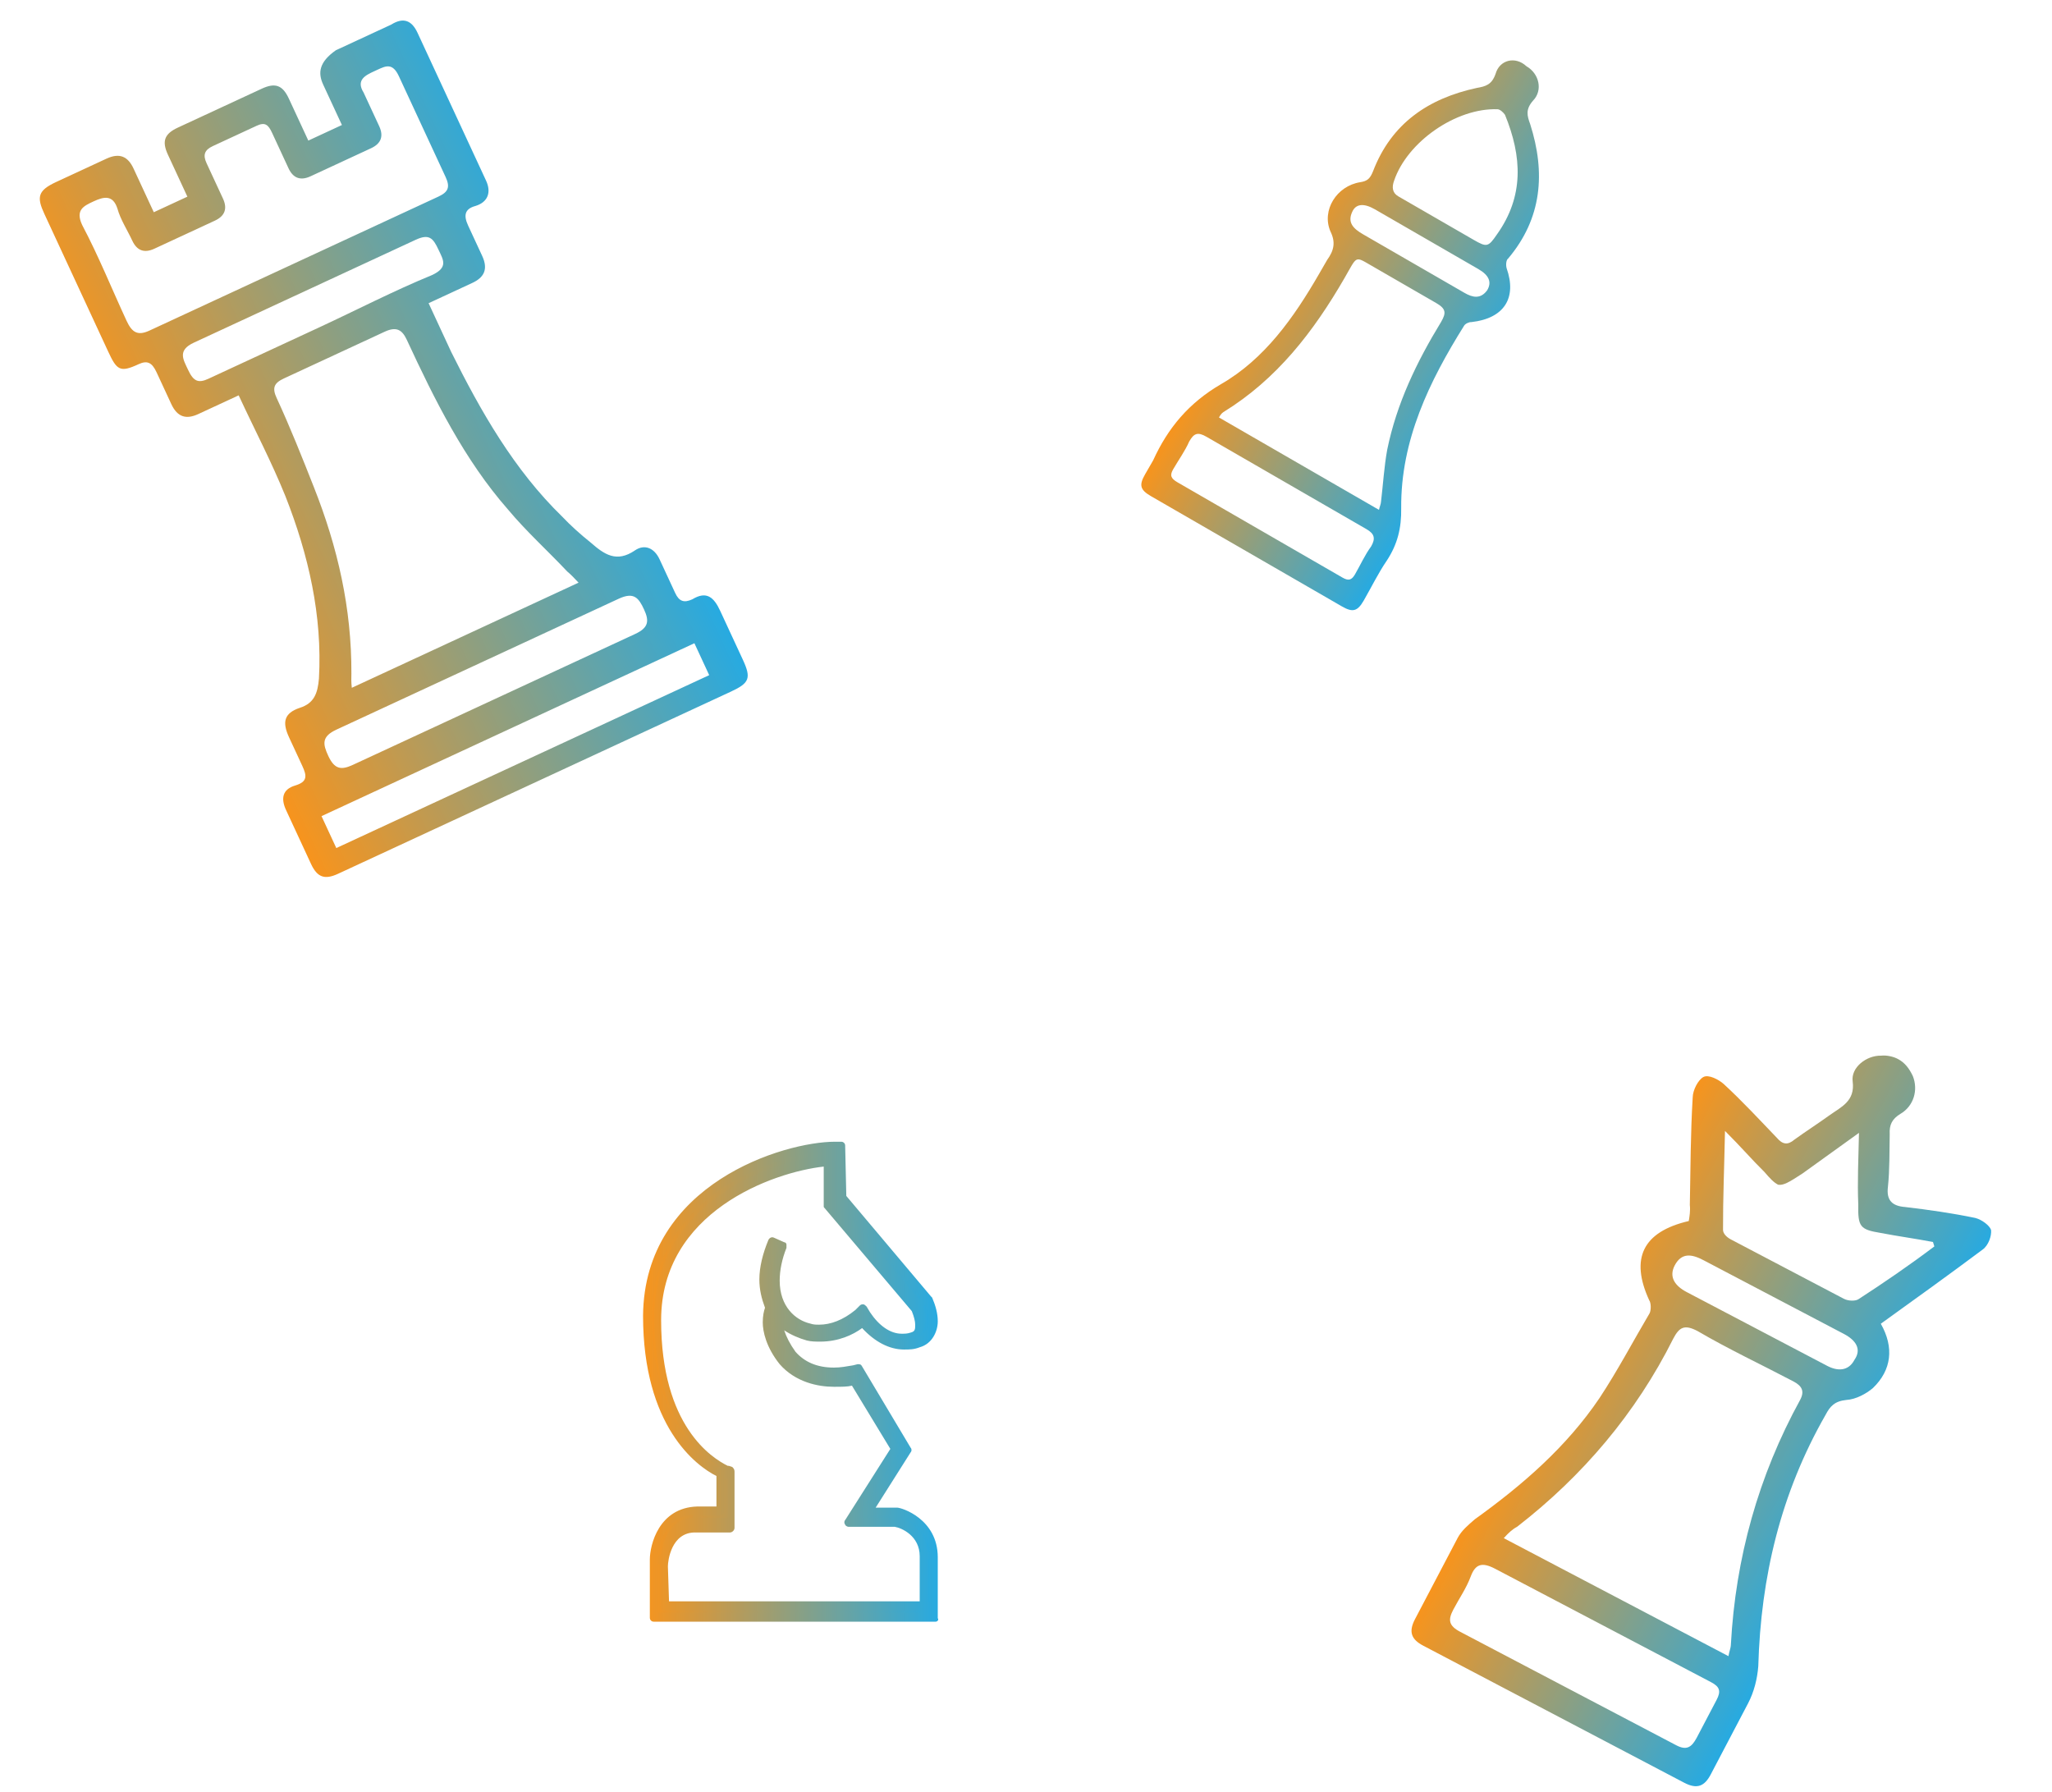 <svg width="284" height="248" viewBox="0 0 284 248" fill="none" xmlns="http://www.w3.org/2000/svg">
<path d="M44.498 112.943L96.106 89.015L98.154 93.432L46.546 117.36L44.498 112.943ZM45.432 104.601C44.678 102.974 44.479 101.936 46.571 100.966C59.59 94.931 72.608 88.895 85.626 82.859C87.718 81.889 88.382 82.711 89.136 84.339C89.891 85.966 89.749 86.879 87.889 87.741C81.38 90.759 74.871 93.777 68.362 96.795C61.853 99.812 55.344 102.83 48.835 105.848C47.208 106.603 46.295 106.461 45.432 104.601ZM53.241 45.905C54.868 45.151 55.657 45.633 56.303 47.028C60.183 55.396 64.296 63.657 70.285 70.484C72.832 73.539 75.736 76.147 78.515 79.095C78.963 79.453 79.519 80.042 80.074 80.632L48.691 95.182C48.6 94.377 48.617 93.804 48.634 93.232C48.672 84.176 46.743 75.75 43.435 67.398C41.835 63.338 40.128 59.046 38.296 55.094C37.649 53.699 37.898 53.019 39.293 52.372C41.85 51.187 44.175 50.109 46.732 48.923C48.824 47.953 50.916 46.983 53.241 45.905ZM26.03 51.178C25.383 49.783 24.504 48.496 26.828 47.419C37.057 42.676 47.286 37.934 57.514 33.191C59.374 32.329 59.93 32.919 60.684 34.546C61.331 35.941 62.102 36.995 59.778 38.073C54.556 40.212 49.317 42.923 44.202 45.295C39.088 47.666 34.206 49.929 29.092 52.3C29.092 52.3 29.092 52.3 28.86 52.408C27.465 53.055 26.784 52.805 26.03 51.178ZM17.517 44.392C15.469 39.975 13.654 35.451 11.374 31.142C10.404 29.049 11.566 28.51 12.961 27.864C14.356 27.217 15.626 26.911 16.256 28.878C16.67 30.381 17.657 31.9 18.303 33.295C18.95 34.69 19.971 35.064 21.366 34.417C24.155 33.124 26.945 31.83 29.734 30.537C31.129 29.89 31.503 28.87 30.857 27.475C30.102 25.848 29.348 24.22 28.593 22.593C28.054 21.431 28.304 20.75 29.466 20.211C31.558 19.241 33.418 18.379 35.51 17.409C36.672 16.87 37.121 17.227 37.66 18.39C38.414 20.017 39.168 21.644 39.923 23.271C40.569 24.666 41.59 25.04 42.985 24.394C45.775 23.1 48.564 21.807 51.354 20.514C52.749 19.867 53.123 18.846 52.476 17.451C51.722 15.824 51.075 14.429 50.32 12.802C49.226 11.05 50.62 10.403 51.783 9.864C52.015 9.757 52.015 9.757 52.248 9.649C53.41 9.11 54.34 8.679 55.202 10.539C57.358 15.188 59.514 19.837 61.669 24.486C62.316 25.881 62.066 26.562 60.672 27.209C53.93 30.334 47.421 33.352 40.679 36.478C38.82 37.34 36.96 38.202 35.1 39.064C30.451 41.22 25.801 43.376 20.92 45.639C20.92 45.639 20.92 45.639 20.687 45.747C19.06 46.501 18.272 46.02 17.517 44.392ZM44.735 11.72L47.322 17.299L42.672 19.455C41.702 17.363 40.84 15.503 39.978 13.643C39.115 11.783 38.095 11.409 36.235 12.271C32.283 14.104 28.331 15.936 24.612 17.66C22.752 18.523 22.378 19.544 23.24 21.403C24.102 23.263 25.072 25.355 25.934 27.215L21.285 29.37C20.315 27.278 19.453 25.419 18.483 23.326C17.728 21.699 16.6 21.093 14.74 21.955C13.345 22.602 11.718 23.356 10.323 24.003C9.393 24.434 8.696 24.757 7.766 25.188C5.209 26.374 5.067 27.287 6.145 29.611C9.055 35.888 12.073 42.397 14.983 48.674C16.169 51.231 16.617 51.588 19.174 50.403C20.336 49.864 21.017 50.113 21.663 51.508C22.31 52.903 23.065 54.53 23.711 55.925C24.574 57.785 25.827 58.051 27.454 57.296C29.314 56.434 31.174 55.572 33.033 54.709C35.297 59.591 37.577 63.901 39.5 68.658C42.7 76.777 44.629 85.203 44.143 93.901C43.968 95.96 43.469 97.321 41.502 97.951C39.302 98.688 39.035 99.941 40.005 102.034C40.652 103.428 41.299 104.823 41.837 105.986C42.484 107.38 42.575 108.186 40.84 108.708C39.105 109.23 38.839 110.483 39.593 112.11C40.779 114.667 41.857 116.992 43.042 119.549C43.904 121.409 44.925 121.783 46.785 120.921C50.969 118.981 55.154 117.041 59.571 114.993C73.519 108.526 87.234 102.167 101.182 95.7C103.74 94.514 103.989 93.834 102.803 91.277C101.725 88.952 100.755 86.86 99.678 84.535C98.815 82.675 97.812 81.729 95.827 82.931C94.665 83.47 93.984 83.221 93.445 82.058C92.691 80.431 92.044 79.036 91.29 77.409C90.535 75.782 89.174 75.283 87.887 76.162C85.313 77.92 83.629 76.724 81.729 75.063C80.385 73.992 78.933 72.688 77.822 71.508C71.135 65.006 66.557 56.96 62.445 48.699C61.475 46.607 60.397 44.282 59.319 41.958C61.411 40.988 63.271 40.125 65.363 39.155C66.99 38.401 67.597 37.272 66.735 35.413C66.088 34.018 65.442 32.623 64.795 31.228C64.148 29.833 64.29 28.92 65.792 28.506C67.527 27.984 68.026 26.623 67.272 24.996C64.146 18.254 60.913 11.28 57.787 4.539C57.032 2.911 55.904 2.305 54.152 3.4C51.595 4.585 49.27 5.663 46.713 6.849C46.713 6.849 46.713 6.849 46.481 6.956C44.139 8.607 43.98 10.093 44.735 11.72Z" fill="url(#paint0_linear_24730_3)"/>
<path d="M201.136 222.756C201.978 221.151 202.917 219.852 203.559 218.142C204.201 216.432 205.119 216.146 206.925 217.094C215.752 221.73 224.58 226.365 233.608 231.106C234.611 231.633 235.815 232.265 236.818 232.792C238.022 233.424 238.212 234.036 237.58 235.24C236.632 237.045 235.789 238.65 234.841 240.456C234.103 241.86 233.386 242.251 231.982 241.514C226.966 238.88 221.95 236.246 217.135 233.718C215.731 232.98 214.327 232.243 212.922 231.505C209.311 229.609 205.7 227.713 202.088 225.816C200.483 224.973 200.398 224.161 201.136 222.756ZM209.98 211.276C219.039 204.259 226.409 195.588 231.581 185.25C232.424 183.645 233.141 183.254 234.947 184.202C239.255 186.721 243.774 188.838 248.188 191.156C249.392 191.788 249.783 192.505 249.151 193.709C243.366 204.237 240.2 215.628 239.557 227.575C239.547 228.082 239.336 228.483 239.221 229.191L208.124 212.861C208.746 212.164 209.263 211.667 209.98 211.276ZM255.211 184.605C256.816 185.448 257.704 186.682 256.66 188.182C255.818 189.787 254.298 189.757 252.893 189.019C249.683 187.334 246.273 185.543 243.063 183.857L233.432 178.8C231.827 177.957 230.94 176.723 231.783 175.118C232.731 173.312 234.145 173.543 235.75 174.386C238.76 175.966 241.769 177.547 244.979 179.232C248.189 180.918 251.6 182.709 255.211 184.605ZM249.47 162.394C251.938 160.619 254.406 158.844 257.285 156.772C257.215 160.319 257.049 163.559 257.189 166.704C257.129 169.743 257.424 170.155 260.253 170.617C262.576 171.068 265.204 171.425 267.526 171.876C267.622 172.182 267.622 172.182 267.717 172.488C264.321 175.056 260.724 177.518 257.233 179.78C256.822 180.076 255.808 180.056 255.206 179.74C249.99 177.001 244.774 174.262 239.558 171.522C238.956 171.206 238.459 170.69 238.469 170.183C238.455 165.824 238.641 161.571 238.741 156.505C240.928 158.677 242.513 160.533 244.203 162.188C244.996 163.116 245.492 163.633 246.094 163.949C246.801 164.064 247.519 163.673 249.47 162.394ZM260.336 146.089C258.31 146.048 256.148 147.728 256.413 149.66C256.764 152.403 254.823 153.176 253.177 154.359C251.532 155.543 249.992 156.526 248.347 157.709C247.419 158.502 246.712 158.386 245.919 157.458C243.437 154.875 241.154 152.397 238.566 150.014C237.869 149.392 236.465 148.655 235.748 149.046C235.03 149.437 234.293 150.841 234.273 151.854C233.971 156.815 233.976 161.681 233.875 166.747C233.96 167.559 233.845 168.267 233.729 168.974C227.314 170.468 225.618 174.185 228.241 179.913C228.537 180.324 228.517 181.338 228.306 181.739C225.998 185.646 223.891 189.659 221.383 193.46C216.788 200.262 210.703 205.513 204.121 210.247C203.193 211.039 202.265 211.832 201.739 212.835C199.737 216.647 197.84 220.258 195.839 224.07C194.891 225.876 195.377 226.899 196.982 227.742C209.02 234.063 221.057 240.384 233.095 246.706C234.901 247.654 235.924 247.167 236.767 245.562C238.452 242.352 240.243 238.942 241.929 235.732C242.772 234.127 243.213 232.311 243.349 230.59C243.696 218.231 246.461 206.63 252.657 195.806C253.289 194.602 253.911 193.905 255.536 193.734C256.855 193.659 258.29 192.877 259.218 192.085C261.802 189.602 262.168 186.467 260.307 183.186C265.243 179.636 269.768 176.381 274.398 172.925C275.221 172.333 275.652 171.024 275.567 170.212C275.376 169.6 274.278 168.767 273.37 168.546C270.14 167.874 266.804 167.402 263.67 167.035C261.949 166.9 261.051 166.172 261.292 164.251C261.543 161.824 261.488 159.491 261.539 156.958C261.464 155.639 261.885 154.837 263.014 154.149C264.86 153.071 265.512 150.854 264.74 148.913C264.253 147.89 263.661 147.067 262.658 146.54C262.056 146.224 261.149 146.003 260.336 146.089Z" fill="url(#paint1_linear_24730_3)"/>
<path d="M162.372 64.935C163.087 63.697 164.018 62.401 164.596 61.084C165.231 59.983 165.744 59.73 166.982 60.444C170.696 62.589 174.41 64.733 178.123 66.877C181.837 69.021 185.413 71.086 189.127 73.23C190.228 73.865 190.402 74.516 189.767 75.616C188.914 76.775 188.258 78.23 187.543 79.468C187.067 80.293 186.633 80.409 185.807 79.933C178.242 75.565 170.677 71.197 162.975 66.75C162.012 66.194 161.896 65.76 162.372 64.935ZM198.762 41.93C200.137 42.724 200.174 43.296 199.46 44.534C196.066 50.093 193.302 55.834 191.993 62.23C191.569 64.553 191.42 67.034 191.134 69.437C191.112 69.791 190.954 70.066 190.853 70.558L168.708 57.773C168.867 57.498 169.026 57.223 169.322 57.027C176.71 52.49 181.802 45.893 186.091 38.465C187.838 35.44 187.483 35.418 189.684 36.689C189.959 36.848 190.372 37.086 190.784 37.324C191.885 37.959 192.847 38.515 193.948 39.151C194.636 39.548 195.323 39.945 196.011 40.342C196.699 40.739 197.662 41.295 198.762 41.93ZM187.136 29.349C187.634 28.169 188.777 28.096 190.29 28.969C195.104 31.749 199.78 34.449 204.594 37.228C206.107 38.102 206.477 39.049 205.842 40.149C204.91 41.445 203.789 41.164 202.688 40.529C200.35 39.179 198.012 37.829 195.674 36.479C193.335 35.129 190.997 33.779 188.659 32.429C187.283 31.635 186.479 30.804 187.136 29.349ZM192.947 25.002C194.764 19.632 201.522 14.914 207.274 15.117C207.628 15.138 208.099 15.593 208.294 15.89C210.652 21.653 210.963 27.15 207.157 32.472C205.987 34.181 205.77 34.239 203.982 33.206C202.331 32.254 200.681 31.301 199.03 30.348C197.242 29.315 195.454 28.283 193.666 27.251L193.528 27.171C192.703 26.695 192.608 25.906 192.947 25.002ZM207 10.191C206.481 11.725 205.613 11.957 204.391 12.169C197.686 13.616 192.569 17.081 190.037 23.688C189.619 24.731 189.243 25.064 188.238 25.217C185.005 25.735 182.882 29.094 184.13 32.015C184.891 33.555 184.61 34.676 183.679 35.973C183.361 36.523 182.964 37.211 182.567 37.898C179.073 43.95 175.028 49.685 168.985 53.164C164.56 55.745 161.649 59.199 159.6 63.701C159.203 64.389 158.885 64.939 158.488 65.627C157.615 67.14 157.789 67.791 159.302 68.665C162.053 70.253 164.941 71.92 167.692 73.509C169.343 74.462 170.856 75.335 172.506 76.288C176.908 78.829 181.309 81.371 185.711 83.912C187.224 84.785 187.875 84.611 188.748 83.098C189.781 81.31 190.755 79.305 191.925 77.596C193.412 75.337 193.974 73.094 193.927 70.316C193.851 60.919 197.827 52.761 202.629 45.08C202.788 44.804 203.301 44.551 203.655 44.572C208.169 44.06 209.974 41.251 208.515 37.108C208.399 36.674 208.441 35.965 208.738 35.769C213.412 30.215 213.932 23.913 211.776 17.166C211.347 16.002 211.115 15.134 212.184 13.917C213.55 12.505 213.048 10.198 211.26 9.166C209.71 7.721 207.54 8.302 207 10.191Z" fill="url(#paint2_linear_24730_3)"/>
<path d="M108.222 181.131C108.222 181.131 107.91 181.756 107.91 182.85C107.91 183.944 108.222 185.507 109.785 187.226C111.348 189.101 113.692 189.57 115.567 189.57C117.286 189.57 118.537 189.258 118.537 189.258L119.162 189.101L125.882 200.354L120.412 208.949H124.163H124.319C124.319 208.949 129.476 210.043 129.476 215.2H129.32H129.476H129.32H129.476C129.476 219.732 129.476 222.858 129.476 222.858V223.639H90.562V215.669C90.562 215.669 90.719 208.949 96.501 208.949V209.574V208.949V209.574V208.949H99.783V203.323H100.564L100.252 204.104C100.096 204.104 89.625 200.041 89.625 181.912C89.781 163.471 109.785 158.47 115.567 158.47V159.096V158.47V159.096V158.47H116.349L116.505 165.503L128.382 179.568V179.725C128.382 179.725 129.164 181.131 129.164 182.694C129.164 183.788 128.695 185.194 127.132 185.819C126.507 186.132 125.726 186.132 125.1 186.132C122.6 186.132 120.412 184.413 119.005 182.225L119.631 181.756L120.099 182.381C120.099 182.381 117.286 185.038 113.536 185.038C113.067 185.038 112.442 185.038 111.817 184.882C108.535 184.1 105.878 181.131 105.878 176.911C105.878 175.349 106.191 173.473 107.128 171.598L108.535 172.223C107.753 173.942 107.441 175.505 107.441 176.911C107.441 180.506 109.629 182.85 112.129 183.475C112.598 183.632 113.067 183.632 113.536 183.632C116.505 183.632 119.005 181.444 119.005 181.444L119.631 180.819L120.099 181.6C121.35 183.475 123.069 184.726 124.944 184.726C125.413 184.726 125.882 184.569 126.351 184.413C127.288 184.1 127.445 183.632 127.445 182.85C127.445 181.756 126.819 180.662 126.819 180.662L127.445 180.35L126.819 180.819L114.63 166.441L114.473 159.564H115.255V160.346C109.941 160.346 90.875 165.19 90.875 182.225C90.875 199.572 100.564 202.854 100.564 202.854L101.033 203.01V210.824H96.189V210.043V210.824C91.969 210.668 91.813 216.138 91.813 216.138H91.031H91.813V222.545H128.382V223.327H127.601C127.601 223.327 127.601 220.201 127.601 215.669H128.382H127.601C127.601 211.762 123.694 210.981 123.694 210.981L123.85 210.199V210.981H117.286L123.694 200.822L117.755 190.82L118.38 190.352L118.537 191.133C118.537 191.133 117.13 191.602 115.255 191.602C113.067 191.602 110.254 191.133 108.222 188.633C106.503 186.601 106.034 184.569 106.034 183.163C106.034 181.6 106.503 180.662 106.659 180.662L108.222 181.131Z" fill="url(#paint3_linear_24730_3)"/>
<path d="M129.477 224.419H90.563C90.406 224.419 90.25 224.419 90.094 224.263C89.938 224.107 89.938 223.95 89.938 223.794V215.824C89.938 213.792 91.188 208.635 96.501 208.479H99.158V204.259C96.345 202.852 89 197.383 89 182.067C89.156 163.782 108.535 158 115.568 158H116.349C116.505 158 116.662 158 116.818 158.156C116.974 158.313 116.974 158.469 116.974 158.625L117.13 165.501L128.852 179.41L129.008 179.567C129.477 180.661 129.789 181.755 129.789 182.849C129.789 184.255 129.008 185.974 127.289 186.443C126.507 186.756 125.882 186.756 125.101 186.756C123.069 186.756 121.038 185.662 119.318 183.786C118.068 184.724 116.037 185.662 113.536 185.662C112.911 185.662 112.286 185.662 111.661 185.505C110.567 185.193 109.473 184.724 108.535 184.099C108.848 185.037 109.316 185.974 110.098 187.068C111.348 188.475 113.067 189.256 115.411 189.256C116.349 189.256 117.131 189.1 118.068 188.944L118.693 188.787C119.006 188.787 119.162 188.787 119.318 189.1L126.038 200.352C126.195 200.508 126.195 200.821 126.038 200.977L121.194 208.635H124.007H124.163C124.788 208.635 129.789 210.198 129.789 215.511V223.95C129.946 224.107 129.789 224.419 129.477 224.419ZM91.032 223.169H127.289V223.013V222.856H91.969C91.813 222.856 91.657 222.856 91.501 222.7C91.344 222.544 91.344 222.388 91.344 222.231V216.449H91.188H91.032V223.169ZM128.383 221.606H128.539H128.695V215.824H128.539H128.383V221.606ZM92.594 221.606H127.289V215.355C127.289 212.542 124.788 211.448 123.851 211.292H117.443C117.287 211.292 116.974 211.135 116.974 210.979C116.818 210.823 116.818 210.51 116.974 210.354L123.225 200.508L117.912 191.757C117.287 191.913 116.505 191.913 115.411 191.913C113.224 191.913 110.098 191.288 107.91 188.787C106.035 186.443 105.566 184.255 105.566 183.005C105.566 182.067 105.722 181.442 105.878 180.973C105.409 179.723 105.097 178.473 105.097 177.066C105.097 175.347 105.566 173.472 106.347 171.596C106.503 171.284 106.816 171.128 107.129 171.284L108.535 171.909C108.691 171.909 108.848 172.065 108.848 172.222C108.848 172.378 108.848 172.534 108.848 172.69C108.223 174.253 107.91 175.816 107.91 177.222C107.91 180.817 110.098 182.692 112.129 183.161C112.598 183.317 112.911 183.317 113.38 183.317C114.943 183.317 116.662 182.692 118.381 181.286L119.006 180.661C119.162 180.504 119.318 180.504 119.475 180.504C119.631 180.504 119.787 180.661 119.944 180.817L120.412 181.598C121.663 183.474 123.225 184.568 124.788 184.568C125.257 184.568 125.57 184.568 126.038 184.411C126.664 184.255 126.664 183.943 126.664 183.317C126.664 182.849 126.507 182.223 126.195 181.442L114.161 167.221C114.005 167.064 114.005 167.064 114.005 166.908V161.438C106.972 162.22 91.501 167.689 91.501 182.692C91.501 197.383 98.533 201.759 100.721 202.853C100.721 202.853 100.721 202.853 100.877 202.853L101.346 203.009C101.502 203.165 101.659 203.321 101.659 203.634V211.448C101.659 211.76 101.346 212.073 101.034 212.073H96.189C92.907 212.073 92.438 215.98 92.438 216.761L92.594 221.606ZM95.876 209.573C91.969 210.041 91.188 213.792 91.032 215.199H91.188H91.501C91.657 213.792 92.438 210.198 95.876 210.041V209.885C95.876 209.729 95.876 209.729 95.876 209.573ZM128.383 214.73H128.539H128.695C128.383 211.448 125.726 210.198 124.632 209.729V210.041C126.507 210.823 128.226 212.386 128.383 214.73ZM118.537 210.041H123.382V209.729H120.256C120.1 209.729 119.787 209.573 119.787 209.416C119.631 209.26 119.631 208.947 119.787 208.791L124.945 200.508L119.318 191.131V191.288C119.318 191.444 119.162 191.444 119.162 191.444L124.476 200.196C124.632 200.352 124.632 200.665 124.476 200.821L118.537 210.041ZM97.127 210.041H100.721V204.572C100.565 204.728 100.408 204.728 100.252 204.728V209.104C100.252 209.416 99.94 209.729 99.627 209.729H96.97V209.885L97.127 210.041ZM114.317 159.25C108.223 159.875 90.407 164.72 90.25 182.067C90.25 196.289 96.658 201.602 99.314 203.165C99.471 203.009 99.627 203.009 99.783 203.009C96.97 201.446 90.563 196.289 90.563 182.223C90.563 166.439 106.972 160.501 114.161 159.875L114.317 159.25C114.161 159.25 114.161 159.25 114.317 159.25ZM106.972 182.223C106.972 182.38 106.972 182.536 106.972 182.849C106.972 183.943 107.285 185.818 109.004 187.85C110.879 190.194 113.536 190.663 115.568 190.663C116.349 190.663 116.974 190.663 117.443 190.506C117.443 190.35 117.443 190.194 117.599 190.037C116.974 190.194 116.193 190.194 115.568 190.194C112.911 190.194 110.723 189.256 109.316 187.537C108.066 185.974 107.285 184.255 107.285 182.692V182.536C107.129 182.536 107.129 182.38 106.972 182.223ZM120.1 183.005C121.194 184.255 122.757 185.505 124.945 185.505C125.57 185.505 126.195 185.349 126.82 185.193C128.07 184.724 128.539 183.63 128.539 182.692C128.539 182.067 128.383 181.286 128.07 180.504L127.758 180.817C127.914 181.286 128.226 182.067 128.07 182.692C128.07 183.474 127.914 184.411 126.664 184.88C126.039 185.037 125.413 185.193 124.945 185.193C123.382 185.193 121.819 184.411 120.412 182.849L120.256 183.005C120.256 182.849 120.256 183.005 120.1 183.005ZM108.535 182.38C109.473 183.474 110.723 184.099 111.973 184.255C112.442 184.411 113.067 184.411 113.536 184.411C115.568 184.411 117.443 183.474 118.537 182.692L118.381 182.536V182.38C116.818 183.474 115.099 183.943 113.536 183.943C113.067 183.943 112.598 183.943 112.129 183.786C110.879 183.474 109.629 182.849 108.691 181.755C108.535 181.911 108.535 182.067 108.535 182.38ZM106.972 179.723C107.129 179.723 107.129 179.723 107.285 179.879L107.441 180.036C107.129 179.098 106.816 178.16 106.816 176.91C106.816 175.503 107.129 174.097 107.754 172.534L107.441 172.378C106.816 173.941 106.503 175.503 106.503 176.91C106.503 177.848 106.66 178.942 106.972 179.723ZM115.568 165.97L127.132 179.723L127.445 179.567L116.036 165.97C115.88 165.814 115.88 165.814 115.88 165.658V160.657C115.724 160.657 115.568 160.657 115.411 160.657L115.568 165.97Z" fill="url(#paint4_linear_24730_3)"/>
<defs>
<linearGradient id="paint0_linear_24730_3" x1="22.448" y1="75.13" x2="82.424" y2="47.323" gradientUnits="userSpaceOnUse">
<stop stop-color="#F7941D"/>
<stop offset="1" stop-color="#27AAE1"/>
</linearGradient>
<linearGradient id="paint1_linear_24730_3" x1="218.384" y1="181.136" x2="259.312" y2="202.628" gradientUnits="userSpaceOnUse">
<stop stop-color="#F7941D"/>
<stop offset="1" stop-color="#27AAE1"/>
</linearGradient>
<linearGradient id="paint2_linear_24730_3" x1="176.661" y1="33.889" x2="207.055" y2="51.437" gradientUnits="userSpaceOnUse">
<stop stop-color="#F7941D"/>
<stop offset="1" stop-color="#27AAE1"/>
</linearGradient>
<linearGradient id="paint3_linear_24730_3" x1="89.625" y1="191.055" x2="129.476" y2="191.055" gradientUnits="userSpaceOnUse">
<stop stop-color="#F7941D"/>
<stop offset="1" stop-color="#27AAE1"/>
</linearGradient>
<linearGradient id="paint4_linear_24730_3" x1="89" y1="191.21" x2="129.851" y2="191.21" gradientUnits="userSpaceOnUse">
<stop stop-color="#F7941D"/>
<stop offset="1" stop-color="#27AAE1"/>
</linearGradient>
</defs>
</svg>
